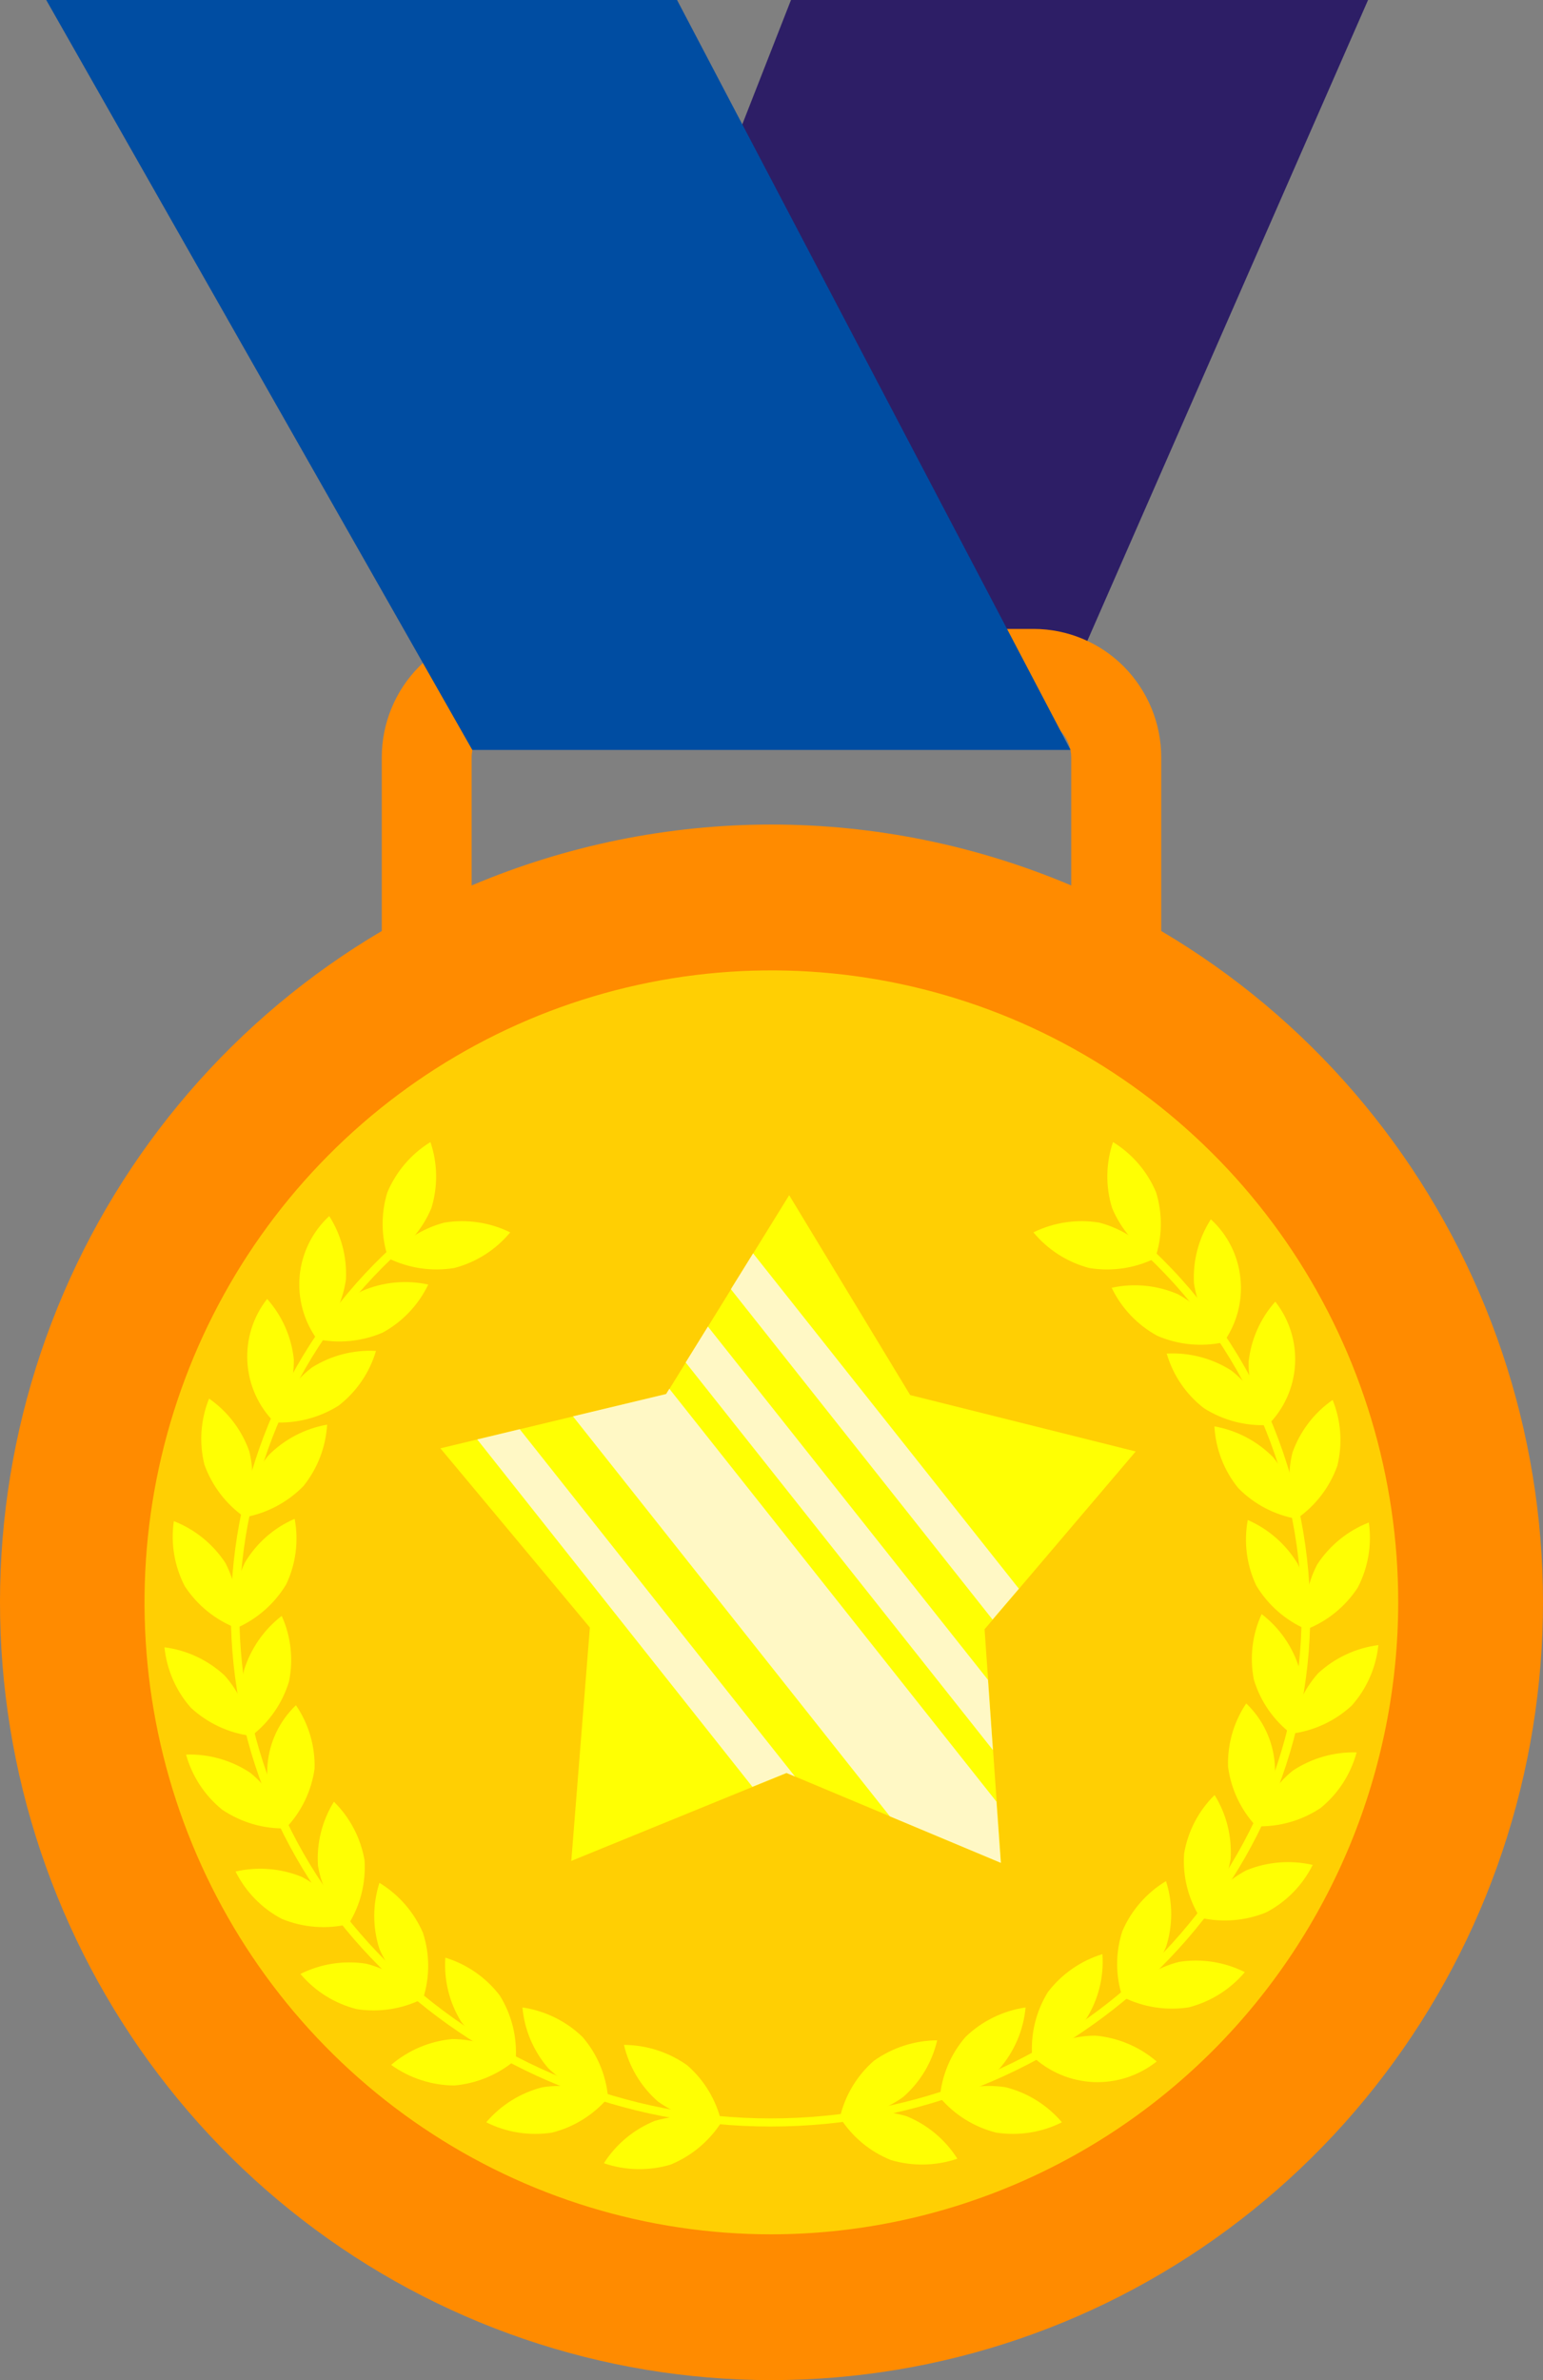 <svg width="24" height="37" viewBox="0 0 24 37" fill="none" xmlns="http://www.w3.org/2000/svg">
<rect x="0" y="0" width="24" height="37" fill="#808080" stroke="none"/>
<path d="M12.303 0L7.92 11.187H16.376L21.279 0H12.303Z" fill="#2D1E66"/>
<path d="M18.062 14.473V11.775C18.062 11.245 17.852 10.738 17.481 10.363C17.109 9.989 16.605 9.778 16.08 9.777H7.919C7.393 9.778 6.889 9.989 6.518 10.364C6.147 10.738 5.938 11.246 5.938 11.775V14.473C3.663 15.815 1.89 17.873 0.893 20.331C-0.105 22.789 -0.271 25.51 0.418 28.073C1.108 30.636 2.616 32.899 4.709 34.512C6.802 36.126 9.365 37 12 37C14.635 37 17.198 36.126 19.291 34.512C21.384 32.899 22.892 30.636 23.582 28.073C24.271 25.51 24.105 22.789 23.107 20.331C22.11 17.873 20.337 15.815 18.062 14.473ZM7.336 13.765V11.775C7.336 11.619 7.398 11.47 7.507 11.36C7.616 11.249 7.764 11.187 7.919 11.187H16.08C16.235 11.187 16.383 11.249 16.492 11.36C16.601 11.47 16.662 11.619 16.662 11.775V13.765C15.186 13.14 13.601 12.818 11.999 12.818C10.398 12.818 8.813 13.14 7.336 13.765Z" fill="#FF8B00"/>
<path d="M11.998 34.734C10.069 34.734 8.184 34.158 6.581 33.078C4.978 31.999 3.728 30.465 2.99 28.669C2.252 26.874 2.059 24.899 2.435 22.993C2.812 21.087 3.74 19.337 5.104 17.963C6.467 16.589 8.204 15.653 10.096 15.274C11.987 14.895 13.947 15.09 15.729 15.833C17.51 16.577 19.033 17.836 20.105 19.452C21.176 21.067 21.748 22.967 21.748 24.91C21.745 27.515 20.717 30.012 18.889 31.854C17.061 33.695 14.583 34.731 11.998 34.734Z" fill="#FFCF03"/>
<path d="M10.69 32.107C10.955 32.338 11.14 32.647 11.22 32.989C10.867 32.988 10.524 32.877 10.236 32.671C9.971 32.441 9.786 32.132 9.705 31.789C10.058 31.791 10.402 31.902 10.69 32.107Z" fill="#FFFF03"/>
<path d="M10.186 32.97C10.525 32.869 10.886 32.876 11.221 32.99C11.031 33.287 10.754 33.518 10.428 33.651C10.089 33.751 9.728 33.743 9.393 33.629C9.583 33.331 9.86 33.101 10.186 32.97Z" fill="#FFFF03"/>
<path d="M9.057 31.662C9.287 31.926 9.427 32.257 9.458 32.608C9.109 32.557 8.784 32.398 8.529 32.153C8.299 31.888 8.158 31.557 8.126 31.207C8.475 31.258 8.801 31.417 9.057 31.662Z" fill="#FFFF03"/>
<path d="M8.44 32.447C8.789 32.394 9.145 32.45 9.461 32.608C9.232 32.877 8.926 33.068 8.584 33.153C8.236 33.206 7.879 33.151 7.563 32.992C7.792 32.723 8.099 32.532 8.44 32.447Z" fill="#FFFF03"/>
<path d="M7.774 31.022C7.959 31.32 8.046 31.669 8.021 32.019C7.685 31.916 7.389 31.71 7.174 31.43C6.989 31.132 6.903 30.783 6.927 30.433C7.264 30.536 7.56 30.742 7.774 31.022Z" fill="#FFFF03"/>
<path d="M7.037 31.698C7.39 31.701 7.733 31.813 8.021 32.02C7.752 32.249 7.419 32.389 7.067 32.42C6.714 32.418 6.371 32.306 6.084 32.1C6.353 31.87 6.686 31.73 7.037 31.698Z" fill="#FFFF03"/>
<path d="M6.579 30.048C6.687 30.381 6.687 30.74 6.579 31.074C6.278 30.893 6.042 30.621 5.902 30.298C5.794 29.964 5.794 29.604 5.902 29.27C6.202 29.452 6.439 29.724 6.579 30.048Z" fill="#FFFF03"/>
<path d="M5.696 30.527C6.037 30.613 6.343 30.804 6.571 31.074C6.255 31.232 5.898 31.287 5.549 31.233C5.207 31.147 4.901 30.956 4.673 30.686C4.99 30.528 5.347 30.472 5.696 30.527Z" fill="#FFFF03"/>
<path d="M5.67 28.917C5.693 29.268 5.606 29.617 5.42 29.914C5.171 29.669 5.005 29.351 4.946 29.005C4.922 28.655 5.009 28.306 5.194 28.009C5.443 28.254 5.61 28.572 5.67 28.917Z" fill="#FFFF03"/>
<path d="M4.696 29.178C5.007 29.341 5.259 29.599 5.417 29.914C5.072 29.994 4.712 29.965 4.385 29.831C4.074 29.668 3.822 29.41 3.664 29.094C4.009 29.015 4.369 29.044 4.696 29.178Z" fill="#FFFF03"/>
<path d="M4.893 27.495C4.844 27.845 4.686 28.17 4.442 28.423C4.231 28.14 4.131 27.788 4.161 27.435C4.19 27.082 4.348 26.752 4.603 26.509C4.801 26.798 4.903 27.144 4.893 27.495Z" fill="#FFFF03"/>
<path d="M3.893 27.559C4.165 27.78 4.361 28.083 4.452 28.423C4.099 28.433 3.752 28.331 3.458 28.134C3.185 27.914 2.988 27.614 2.894 27.276C3.248 27.264 3.597 27.363 3.893 27.559Z" fill="#FFFF03"/>
<path d="M4.495 26.14C4.393 26.477 4.188 26.773 3.91 26.986C3.766 26.667 3.726 26.31 3.795 25.966C3.899 25.63 4.104 25.334 4.382 25.12C4.526 25.44 4.566 25.797 4.495 26.14Z" fill="#FFFF03"/>
<path d="M3.493 26.046C3.727 26.308 3.872 26.637 3.908 26.986C3.559 26.942 3.231 26.789 2.971 26.55C2.738 26.288 2.594 25.958 2.558 25.608C2.907 25.653 3.234 25.806 3.493 26.046Z" fill="#FFFF03"/>
<path d="M4.452 24.629C4.27 24.931 3.999 25.169 3.676 25.31C3.612 24.965 3.658 24.608 3.809 24.291C3.99 23.988 4.261 23.75 4.583 23.611C4.648 23.956 4.602 24.312 4.452 24.629Z" fill="#FFFF03"/>
<path d="M3.506 24.297C3.667 24.608 3.727 24.963 3.677 25.31C3.349 25.182 3.069 24.955 2.875 24.66C2.713 24.349 2.653 23.994 2.704 23.647C3.032 23.775 3.312 24.002 3.506 24.297Z" fill="#FFFF03"/>
<path d="M4.717 23.105C4.469 23.356 4.15 23.525 3.803 23.587C3.823 23.235 3.952 22.9 4.173 22.627C4.421 22.376 4.741 22.208 5.088 22.147C5.067 22.497 4.938 22.832 4.717 23.105Z" fill="#FFFF03"/>
<path d="M3.877 22.56C3.961 22.901 3.936 23.26 3.804 23.585C3.516 23.384 3.298 23.098 3.179 22.767C3.095 22.426 3.121 22.067 3.252 21.742C3.54 21.942 3.759 22.228 3.877 22.56Z" fill="#FFFF03"/>
<path d="M5.267 21.851C4.968 22.039 4.618 22.13 4.266 22.112C4.365 21.773 4.569 21.476 4.848 21.261C5.146 21.072 5.496 20.981 5.848 21.001C5.748 21.339 5.545 21.636 5.267 21.851Z" fill="#FFFF03"/>
<path d="M4.57 21.131C4.575 21.482 4.47 21.825 4.269 22.112C4.019 21.862 3.869 21.528 3.848 21.174C3.827 20.82 3.936 20.471 4.155 20.193C4.388 20.454 4.533 20.782 4.57 21.131Z" fill="#FFFF03"/>
<path d="M5.952 20.716C5.627 20.855 5.267 20.89 4.922 20.816C5.074 20.498 5.322 20.237 5.63 20.069C5.955 19.929 6.315 19.894 6.661 19.969C6.508 20.287 6.26 20.548 5.952 20.716Z" fill="#FFFF03"/>
<path d="M5.38 19.896C5.329 20.243 5.171 20.565 4.928 20.816C4.722 20.529 4.627 20.176 4.662 19.823C4.698 19.471 4.861 19.144 5.121 18.905C5.309 19.199 5.4 19.546 5.38 19.896Z" fill="#FFFF03"/>
<path d="M13.593 32.036C13.329 32.266 13.143 32.575 13.064 32.918C13.416 32.917 13.76 32.806 14.047 32.6C14.312 32.37 14.497 32.061 14.577 31.718C14.225 31.72 13.881 31.831 13.593 32.036Z" fill="#FFFF03"/>
<path d="M14.099 32.897C13.76 32.797 13.399 32.804 13.064 32.918C13.253 33.217 13.53 33.448 13.857 33.579C14.195 33.679 14.557 33.672 14.891 33.558C14.701 33.26 14.425 33.029 14.099 32.897Z" fill="#FFFF03"/>
<path d="M15.021 31.662C14.79 31.926 14.65 32.257 14.619 32.608C14.969 32.557 15.294 32.398 15.55 32.153C15.779 31.888 15.92 31.557 15.952 31.207C15.602 31.258 15.277 31.417 15.021 31.662Z" fill="#FFFF03"/>
<path d="M15.64 32.447C15.291 32.394 14.935 32.45 14.619 32.608C14.848 32.877 15.154 33.068 15.496 33.153C15.845 33.206 16.201 33.151 16.517 32.992C16.288 32.723 15.982 32.532 15.64 32.447Z" fill="#FFFF03"/>
<path d="M16.299 30.968C16.115 31.266 16.029 31.615 16.054 31.965C16.39 31.861 16.686 31.655 16.901 31.375C17.086 31.078 17.172 30.729 17.147 30.378C16.811 30.481 16.514 30.687 16.299 30.968Z" fill="#FFFF03"/>
<path d="M17.039 31.645C16.687 31.647 16.343 31.758 16.056 31.965C16.316 32.209 16.654 32.352 17.009 32.367C17.364 32.382 17.712 32.268 17.991 32.047C17.723 31.817 17.39 31.677 17.039 31.645Z" fill="#FFFF03"/>
<path d="M17.458 30.019C17.349 30.352 17.349 30.712 17.458 31.045C17.759 30.864 17.996 30.593 18.136 30.269C18.244 29.936 18.244 29.576 18.136 29.243C17.835 29.424 17.598 29.695 17.458 30.019Z" fill="#FFFF03"/>
<path d="M18.341 30.498C17.999 30.584 17.693 30.775 17.464 31.045C17.78 31.203 18.138 31.259 18.487 31.206C18.828 31.119 19.134 30.928 19.362 30.658C19.046 30.5 18.69 30.444 18.341 30.498Z" fill="#FFFF03"/>
<path d="M18.418 28.814C18.393 29.165 18.48 29.514 18.666 29.811C18.915 29.566 19.081 29.248 19.141 28.902C19.164 28.551 19.077 28.202 18.892 27.905C18.642 28.15 18.477 28.468 18.418 28.814Z" fill="#FFFF03"/>
<path d="M19.386 29.075C19.075 29.238 18.823 29.496 18.664 29.811C19.009 29.891 19.369 29.862 19.696 29.728C20.008 29.565 20.26 29.307 20.418 28.991C20.074 28.912 19.714 28.941 19.386 29.075Z" fill="#FFFF03"/>
<path d="M19.102 27.47C19.149 27.818 19.304 28.143 19.545 28.397C19.756 28.113 19.856 27.762 19.827 27.408C19.797 27.055 19.64 26.725 19.384 26.481C19.188 26.772 19.089 27.118 19.102 27.47Z" fill="#FFFF03"/>
<path d="M20.106 27.527C19.834 27.748 19.638 28.051 19.547 28.391C19.899 28.401 20.247 28.302 20.541 28.106C20.813 27.885 21.009 27.582 21.101 27.242C20.748 27.232 20.401 27.332 20.106 27.527Z" fill="#FFFF03"/>
<path d="M19.503 26.112C19.605 26.449 19.81 26.744 20.089 26.957C20.235 26.639 20.277 26.282 20.21 25.937C20.107 25.601 19.902 25.305 19.624 25.092C19.477 25.41 19.435 25.767 19.503 26.112Z" fill="#FFFF03"/>
<path d="M20.502 26.012C20.269 26.273 20.124 26.602 20.087 26.951C20.437 26.907 20.764 26.755 21.024 26.515C21.258 26.253 21.403 25.924 21.439 25.574C21.09 25.619 20.762 25.772 20.502 26.012Z" fill="#FFFF03"/>
<path d="M19.54 24.648C19.722 24.95 19.993 25.188 20.315 25.328C20.38 24.983 20.334 24.627 20.184 24.309C20.002 24.007 19.73 23.77 19.408 23.629C19.344 23.974 19.39 24.331 19.54 24.648Z" fill="#FFFF03"/>
<path d="M20.489 24.319C20.326 24.629 20.266 24.984 20.316 25.331C20.644 25.204 20.924 24.977 21.118 24.681C21.28 24.37 21.341 24.016 21.291 23.668C20.963 23.796 20.683 24.023 20.489 24.319Z" fill="#FFFF03"/>
<path d="M19.259 23.132C19.506 23.384 19.826 23.552 20.173 23.612C20.153 23.262 20.023 22.927 19.803 22.654C19.555 22.402 19.235 22.235 18.889 22.174C18.909 22.525 19.038 22.86 19.259 23.132Z" fill="#FFFF03"/>
<path d="M20.103 22.582C20.019 22.922 20.044 23.28 20.176 23.605C20.464 23.404 20.683 23.118 20.801 22.786C20.885 22.446 20.859 22.088 20.728 21.763C20.439 21.963 20.221 22.25 20.103 22.582Z" fill="#FFFF03"/>
<path d="M18.727 21.892C19.026 22.081 19.375 22.172 19.728 22.153C19.628 21.814 19.425 21.517 19.147 21.302C18.848 21.114 18.499 21.023 18.147 21.042C18.246 21.38 18.449 21.678 18.727 21.892Z" fill="#FFFF03"/>
<path d="M19.421 21.172C19.416 21.523 19.521 21.866 19.721 22.153C19.972 21.904 20.122 21.57 20.143 21.216C20.164 20.862 20.055 20.513 19.836 20.235C19.603 20.496 19.458 20.824 19.421 21.172Z" fill="#FFFF03"/>
<path d="M18.001 20.766C18.326 20.906 18.685 20.941 19.031 20.867C18.878 20.549 18.63 20.287 18.321 20.119C17.996 19.979 17.636 19.944 17.291 20.019C17.444 20.337 17.692 20.598 18.001 20.766Z" fill="#FFFF03"/>
<path d="M18.571 19.949C18.624 20.297 18.784 20.619 19.03 20.869C19.236 20.581 19.331 20.227 19.294 19.874C19.259 19.521 19.095 19.194 18.834 18.955C18.644 19.25 18.552 19.598 18.571 19.949Z" fill="#FFFF03"/>
<path d="M17.613 19.147C17.589 19.171 17.564 19.194 17.537 19.215L17.512 19.23C18.362 19.945 19.047 20.837 19.52 21.846C19.992 22.855 20.24 23.955 20.246 25.07C20.246 29.405 16.54 32.932 11.986 32.932C7.431 32.932 3.723 29.405 3.723 25.07C3.729 24.005 3.956 22.952 4.389 21.98C4.822 21.008 5.453 20.138 6.24 19.426C6.194 19.413 6.149 19.396 6.106 19.375C5.318 20.097 4.688 20.976 4.255 21.956C3.822 22.937 3.596 23.997 3.591 25.07C3.591 29.475 7.351 33.058 11.986 33.058C16.62 33.058 20.38 29.475 20.38 25.07C20.373 23.94 20.122 22.824 19.644 21.801C19.166 20.778 18.473 19.873 17.613 19.147Z" fill="#FFFF03"/>
<path d="M7.065 19.712C6.716 19.769 6.359 19.716 6.041 19.561C6.267 19.289 6.571 19.095 6.912 19.006C7.26 18.949 7.618 19.002 7.936 19.158C7.71 19.43 7.406 19.623 7.065 19.712Z" fill="#FFFF03"/>
<path d="M6.71 18.78C6.574 19.106 6.339 19.379 6.04 19.562C5.927 19.231 5.922 18.871 6.025 18.536C6.162 18.212 6.396 17.938 6.695 17.754C6.808 18.086 6.813 18.445 6.71 18.78Z" fill="#FFFF03"/>
<path d="M16.943 19.712C17.292 19.77 17.65 19.716 17.968 19.561C17.742 19.289 17.437 19.095 17.097 19.006C16.749 18.949 16.391 19.002 16.074 19.158C16.299 19.429 16.603 19.623 16.943 19.712Z" fill="#FFFF03"/>
<path d="M17.298 18.78C17.434 19.105 17.668 19.379 17.967 19.562C18.08 19.231 18.085 18.871 17.982 18.536C17.846 18.211 17.611 17.938 17.312 17.754C17.199 18.086 17.194 18.446 17.298 18.78Z" fill="#FFFF03"/>
<path d="M15.569 28.959L12.235 27.562L8.886 28.929L9.175 25.301L6.85 22.515L10.364 21.671L12.275 18.58L14.157 21.687L17.665 22.564L15.314 25.328L15.569 28.959Z" fill="#FFFF03"/>
<g style="mix-blend-mode:screen">
<path d="M12.233 27.562L12.365 27.617L8.084 22.218L7.423 22.377L11.703 27.777L12.233 27.562Z" fill="#FFF8C5"/>
</g>
<g style="mix-blend-mode:screen">
<path d="M15.367 26.114L11.011 20.622L10.665 21.18L15.444 27.206L15.367 26.114Z" fill="#FFF8C5"/>
</g>
<g style="mix-blend-mode:screen">
<path d="M15.848 24.698L11.714 19.484L11.368 20.041L15.438 25.177L15.848 24.698Z" fill="#FFF8C5"/>
</g>
<g style="mix-blend-mode:screen">
<path d="M15.567 28.959L15.499 28.008L10.411 21.589L10.361 21.671L8.912 22.018L13.841 28.236L15.567 28.959Z" fill="#FFF8C5"/>
</g>
<path d="M0.719 0H10.531L16.651 11.658H7.346L0.719 0Z" fill="#004DA2"/>
</svg>
